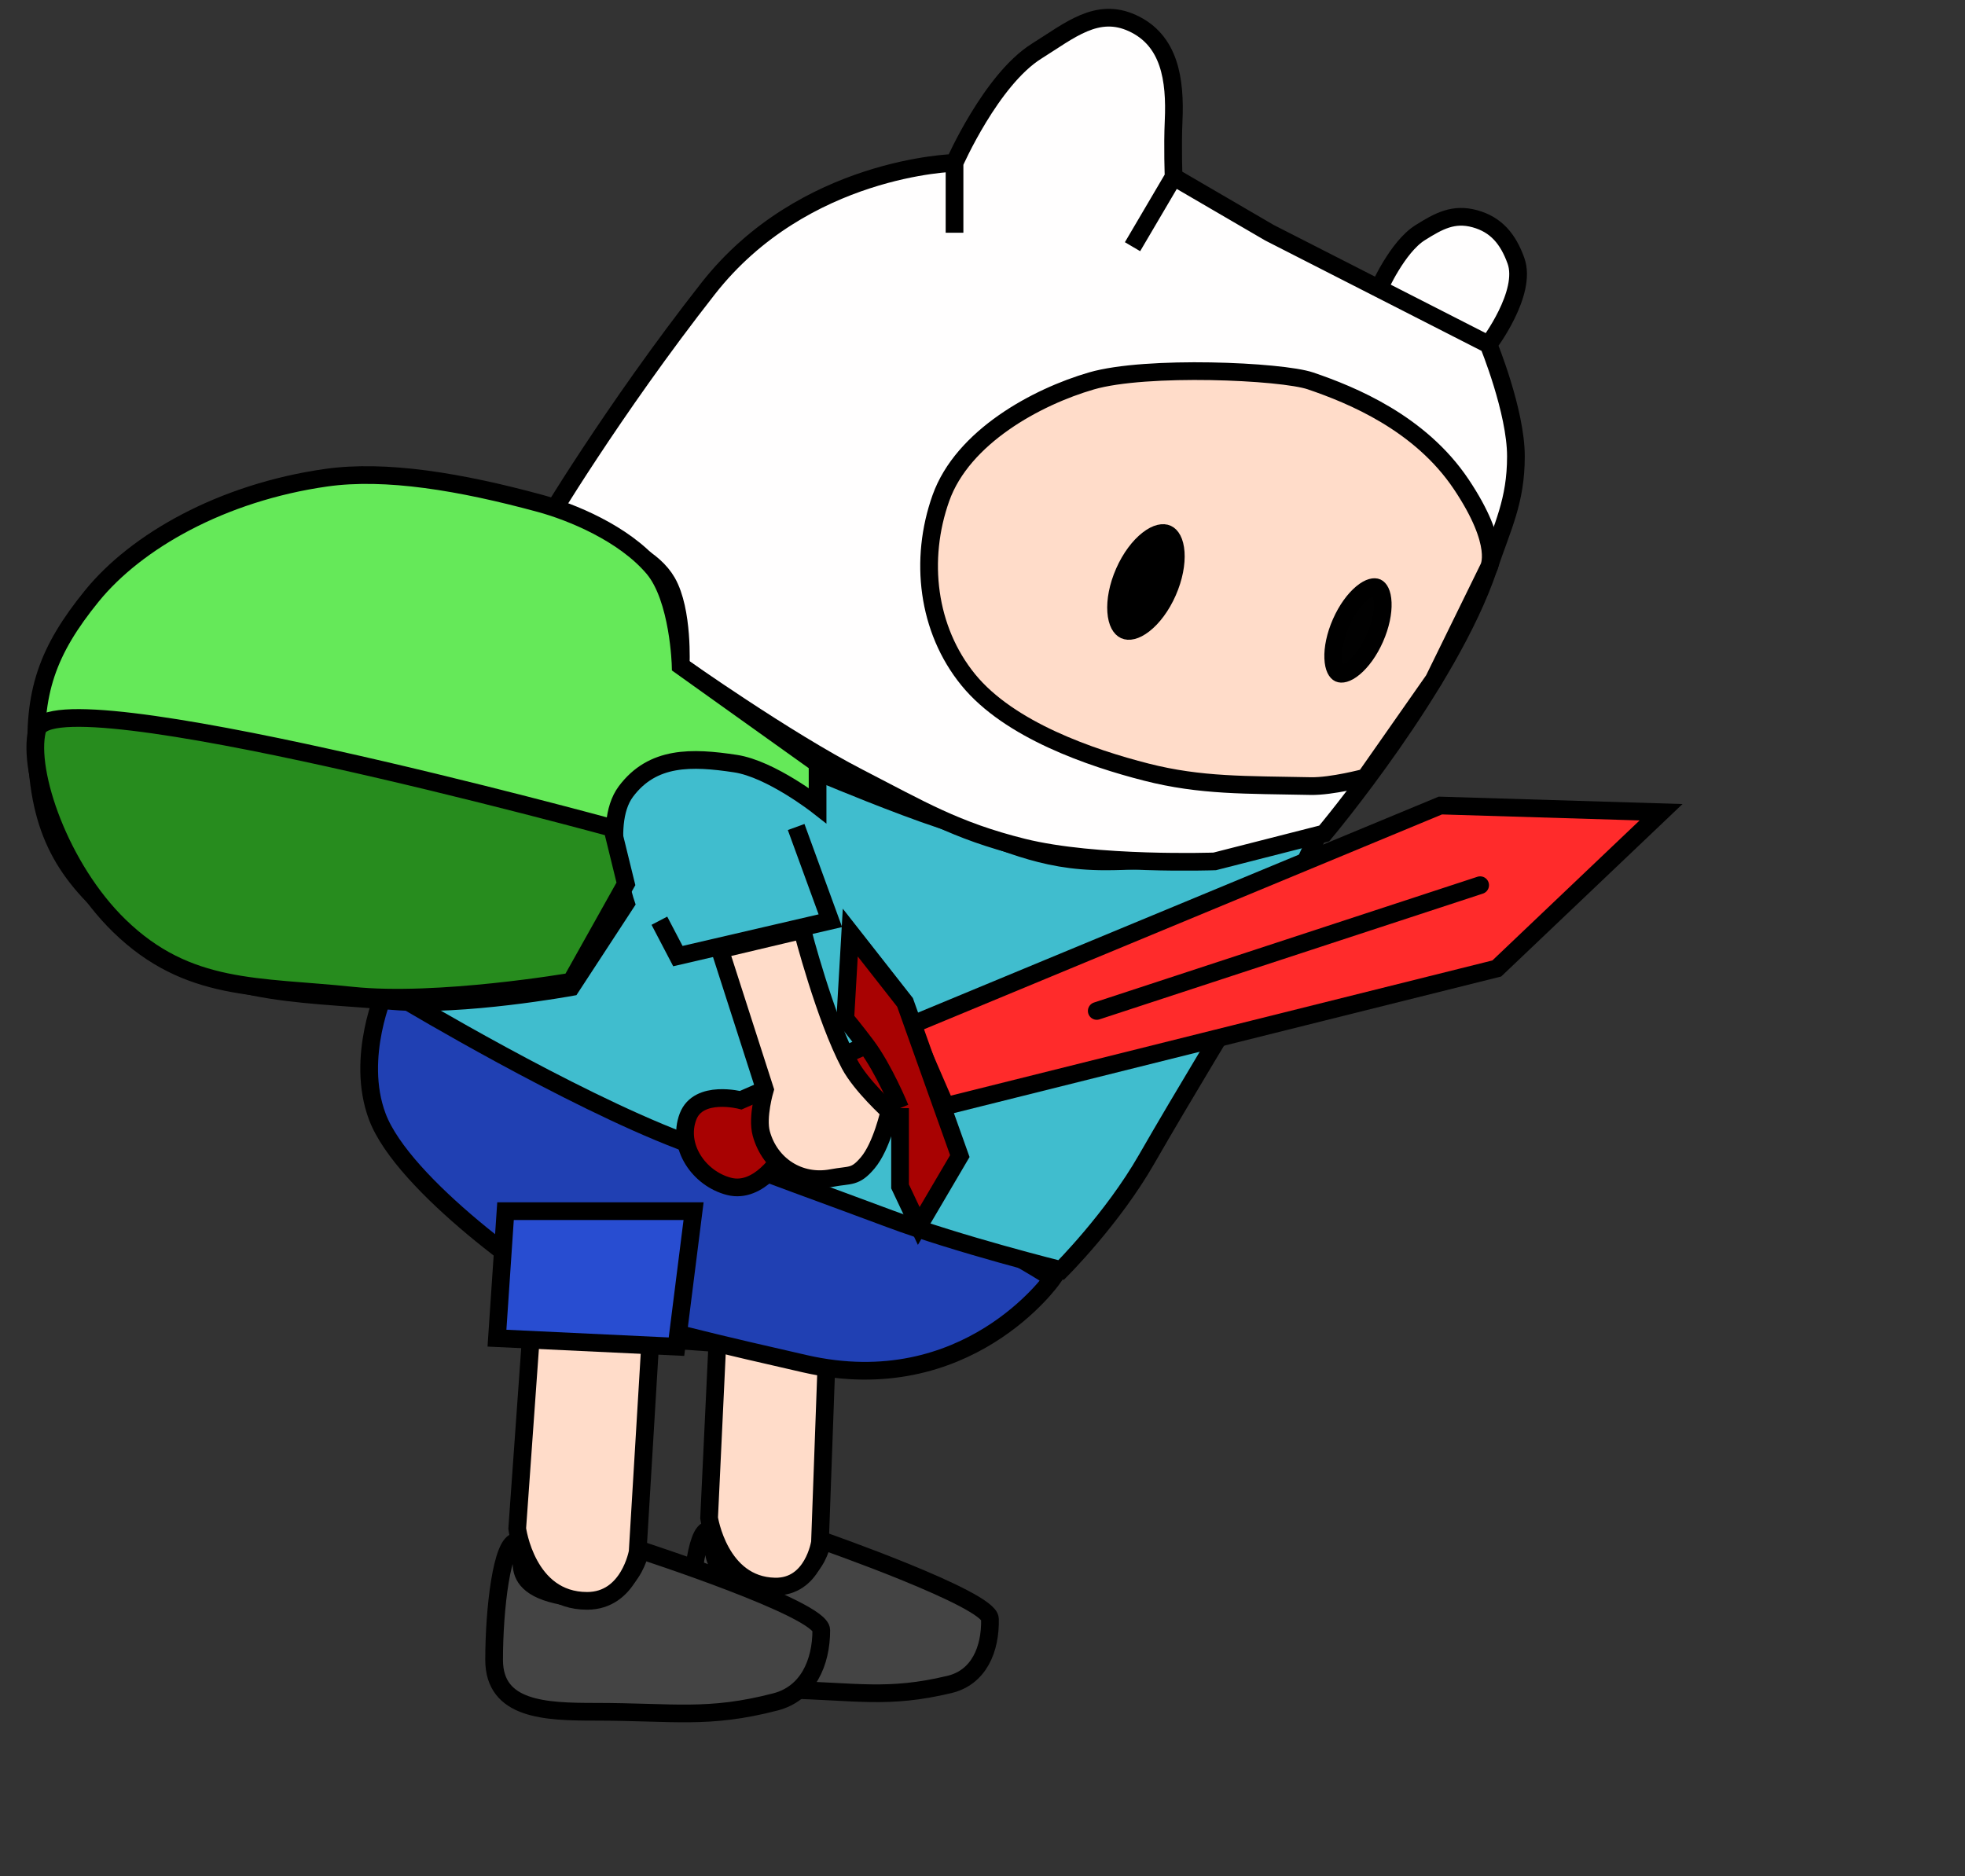 <svg width="111" height="106" viewBox="0 0 111 106" fill="none" xmlns="http://www.w3.org/2000/svg">
<rect x="0" y="0" width="111" height="106" fill="#333333" stroke="none"/>
<path d="M39.02 92.605C38.957 89.927 39.282 86.419 40.047 86.437C41.088 86.462 38.926 88.599 42.482 89.349C46.037 90.098 46.456 87.037 46.456 87.037C46.456 87.037 55.895 90.336 55.921 91.458C55.961 93.169 55.3 94.761 53.637 95.16C50.155 95.996 48.375 95.551 44.312 95.453C41.738 95.391 39.081 95.237 39.02 92.605Z" fill="#444444" stroke="black"/>
<path d="M40.056 85.755L40.539 75.521L46.734 75.67L46.319 87.132C46.319 87.132 45.941 89.685 43.761 89.632C40.626 89.557 40.056 85.755 40.056 85.755Z" fill="#FFDCC9" stroke="black"/>
<path d="M38.775 75.756L39.063 69.114L48.798 69.348L48.078 76.426L38.775 75.756Z" fill="#284DD1" stroke="black"/>
<path d="M45.456 77.041C54.63 79.147 59.459 72.229 59.459 72.229C59.459 72.229 54.63 68.86 42.076 64.047C37.895 62.444 21.797 55.865 21.797 55.865C21.797 55.865 20.046 59.716 21.314 63.084C22.762 66.935 30.459 72.455 32.902 73.672C34.833 74.635 41.895 76.224 45.456 77.041Z" fill="#2040B3" stroke="black"/>
<path d="M38.451 64.449C32.126 62.03 22.982 56.556 22.982 56.556L26.849 48.664L36.904 39.982L46.959 43.928C46.959 43.928 50.691 45.487 53.147 46.296C56.702 47.467 58.691 48.664 62.428 48.664C67.667 48.664 74.427 47.203 74.427 47.203L70.081 56.556C70.081 56.556 66.789 61.97 64.77 65.491C62.839 68.86 59.941 71.748 59.941 71.748C59.941 71.748 54.147 70.304 50.285 68.86C46.422 67.416 43.735 66.47 38.451 64.449Z" fill="#40BDCE" stroke="black"/>
<path d="M30.716 29.722C30.716 29.722 34.584 23.211 39.998 16.305C45.412 9.399 53.92 9.201 53.92 9.201C53.92 9.201 55.986 4.498 58.561 2.887C60.436 1.715 61.971 0.386 63.975 1.309C66.072 2.275 66.403 4.489 66.296 6.834C66.229 8.294 66.296 9.991 66.296 9.991L71.71 13.148L77.898 16.305C77.898 16.305 78.932 13.956 80.218 13.148C81.278 12.481 82.109 12.029 83.312 12.358C84.515 12.688 85.189 13.499 85.632 14.726C86.293 16.555 84.085 19.462 84.085 19.462C84.085 19.462 85.632 23.234 85.632 25.776C85.632 28.317 84.892 29.685 84.085 32.09C81.886 38.642 74.804 47.085 74.804 47.085L68.616 48.664C68.616 48.664 61.906 48.9 57.788 47.875C53.973 46.925 52.012 45.732 48.506 43.928C44.389 41.811 38.451 37.614 38.451 37.614C38.451 37.614 38.61 34.494 37.678 32.879C36.168 30.263 30.716 29.722 30.716 29.722Z" fill="#FFFEFE"/>
<path d="M53.92 9.201V13.148M53.92 9.201C53.92 9.201 55.986 4.498 58.561 2.887C60.436 1.715 61.971 0.386 63.975 1.309C66.072 2.275 66.403 4.489 66.296 6.834C66.229 8.294 66.296 9.991 66.296 9.991M53.92 9.201C53.92 9.201 45.412 9.399 39.998 16.305C34.584 23.211 30.716 29.722 30.716 29.722C30.716 29.722 36.168 30.263 37.678 32.879C38.61 34.494 38.451 37.614 38.451 37.614C38.451 37.614 44.389 41.811 48.506 43.928C52.012 45.732 53.973 46.925 57.788 47.875C61.906 48.9 68.616 48.664 68.616 48.664L74.804 47.085C74.804 47.085 81.886 38.642 84.085 32.09C84.892 29.685 85.632 28.317 85.632 25.776C85.632 23.234 84.085 19.462 84.085 19.462M63.975 13.937L66.296 9.991M66.296 9.991L71.71 13.148L77.898 16.305M77.898 16.305C77.898 16.305 78.932 13.956 80.218 13.148C81.278 12.481 82.109 12.029 83.312 12.358C84.515 12.688 85.189 13.499 85.632 14.726C86.293 16.555 84.085 19.462 84.085 19.462M77.898 16.305L84.085 19.462" stroke="black"/>
<path d="M61.655 21.52C64.749 20.621 72.39 20.962 74.03 21.52C76.351 22.31 80.218 23.888 82.54 27.354C84.861 30.82 84.087 32.089 84.087 32.089L80.993 38.403L77.125 43.928C77.125 43.928 75.239 44.434 74.031 44.409C70.394 44.332 67.843 44.409 64.75 43.619C61.657 42.83 57.014 41.252 54.695 38.403C52.376 35.555 51.916 31.609 53.148 28.143C54.38 24.677 58.561 22.419 61.655 21.52Z" fill="#FFDCC9" stroke="black"/>
<path d="M81.364 45.508L51.441 57.92L53.42 62.485L84.551 54.713L93.831 45.886L81.364 45.508Z" fill="#FF2B2B" stroke="black"/>
<path d="M47.749 57.553L48.031 52.685L51.125 56.632L54.219 65.313L51.899 69.26L50.843 67.024V62.603L44.164 65.313C44.164 65.313 42.895 67.46 41.186 67.024C39.478 66.588 38.227 64.752 38.866 63.078C39.457 61.531 41.844 62.156 41.844 62.156L48.934 59.059C48.314 58.232 47.749 57.553 47.749 57.553Z" fill="#A80202"/>
<path d="M50.843 62.603V67.024L51.899 69.26L54.219 65.313L51.125 56.632L48.031 52.685L47.749 57.553C47.749 57.553 48.314 58.232 48.934 59.059M50.843 62.603L44.164 65.313C44.164 65.313 42.895 67.46 41.186 67.024C39.478 66.588 38.227 64.752 38.866 63.078C39.457 61.531 41.844 62.156 41.844 62.156L48.934 59.059M50.843 62.603C50.843 62.603 49.949 60.413 48.934 59.059" stroke="black"/>
<path d="M61.954 57.112L83.611 50.008" stroke="black" stroke-linecap="round"/>
<path d="M48 60.134C46.593 57.49 45.319 52.542 45.319 52.542L40.666 53.644L43.209 61.554C43.209 61.554 42.748 63.104 43.003 64.036C43.495 65.828 45.158 66.894 46.977 66.553C48.054 66.35 48.299 66.542 49.016 65.694C49.811 64.753 50.241 62.782 50.241 62.782C50.241 62.782 48.639 61.334 48 60.134Z" fill="#FFDCC9" stroke="black"/>
<path d="M44.973 46.721L46.905 52.015L38.293 54.014L37.248 52.015" stroke="black"/>
<path d="M65.956 33.44C65.596 34.258 65.103 34.894 64.622 35.27C64.122 35.661 63.747 35.695 63.534 35.597C63.321 35.5 63.097 35.191 63.052 34.549C63.008 33.933 63.149 33.135 63.509 32.317C63.869 31.5 64.361 30.863 64.843 30.487C65.343 30.096 65.718 30.062 65.931 30.16C66.144 30.258 66.368 30.567 66.413 31.208C66.456 31.825 66.316 32.623 65.956 33.44Z" fill="black" stroke="black"/>
<path d="M77.666 36.055C77.34 36.795 76.906 37.375 76.492 37.72C76.05 38.088 75.764 38.094 75.642 38.038C75.521 37.982 75.335 37.76 75.312 37.179C75.29 36.633 75.427 35.917 75.754 35.177C76.08 34.437 76.513 33.857 76.928 33.512C77.37 33.144 77.656 33.139 77.777 33.194C77.899 33.25 78.085 33.472 78.108 34.053C78.13 34.599 77.993 35.315 77.666 36.055Z" fill="#010101" stroke="black"/>
<path d="M18.416 26.989C21.796 26.508 26.016 27.22 30.487 28.433C32.261 28.914 35.229 30.121 36.902 32.089C38.354 33.799 38.449 37.614 38.449 37.614L46.184 43.139V45.507C46.184 45.507 43.547 43.442 41.543 43.139C39.079 42.766 36.865 42.696 35.355 44.717C33.891 46.679 35.355 51.031 35.355 51.031L32.261 55.767C32.261 55.767 26.119 56.889 22.206 56.556C16.362 56.059 12.161 56.257 7.511 52.61C4.057 49.901 2.396 47.574 2.096 43.139C1.826 39.142 2.684 36.752 5.19 33.668C7.697 30.583 12.526 27.828 18.416 26.989Z" fill="#65E959" stroke="black"/>
<path d="M34.583 46.776C34.583 46.776 2.871 38.095 2.098 41.252C1.518 43.619 3.409 49.062 6.739 52.301C10.613 56.07 14.564 55.686 19.888 56.247C24.704 56.755 32.263 55.458 32.263 55.458L35.357 49.933L34.583 46.776Z" fill="#278C1E" stroke="black"/>
<path d="M27.912 93.771C27.912 90.883 28.355 87.089 29.191 87.089C30.326 87.089 27.912 89.451 31.775 90.167C35.638 90.883 36.172 87.569 36.172 87.569C36.172 87.569 46.393 90.883 46.393 92.094C46.393 93.939 45.632 95.673 43.806 96.147C39.983 97.14 38.052 96.705 33.618 96.705C30.809 96.705 27.912 96.609 27.912 93.771Z" fill="#444444" stroke="black"/>
<path d="M29.217 86.353L30.005 75.299L36.765 75.299L36.02 87.675C36.02 87.675 35.543 90.439 33.164 90.439C29.743 90.439 29.217 86.353 29.217 86.353Z" fill="#FFDCC9" stroke="black"/>
<path d="M28.073 75.598L28.556 68.424L39.179 68.424L38.213 76.079L28.073 75.598Z" fill="#284DD1" stroke="black"/>
</svg>
